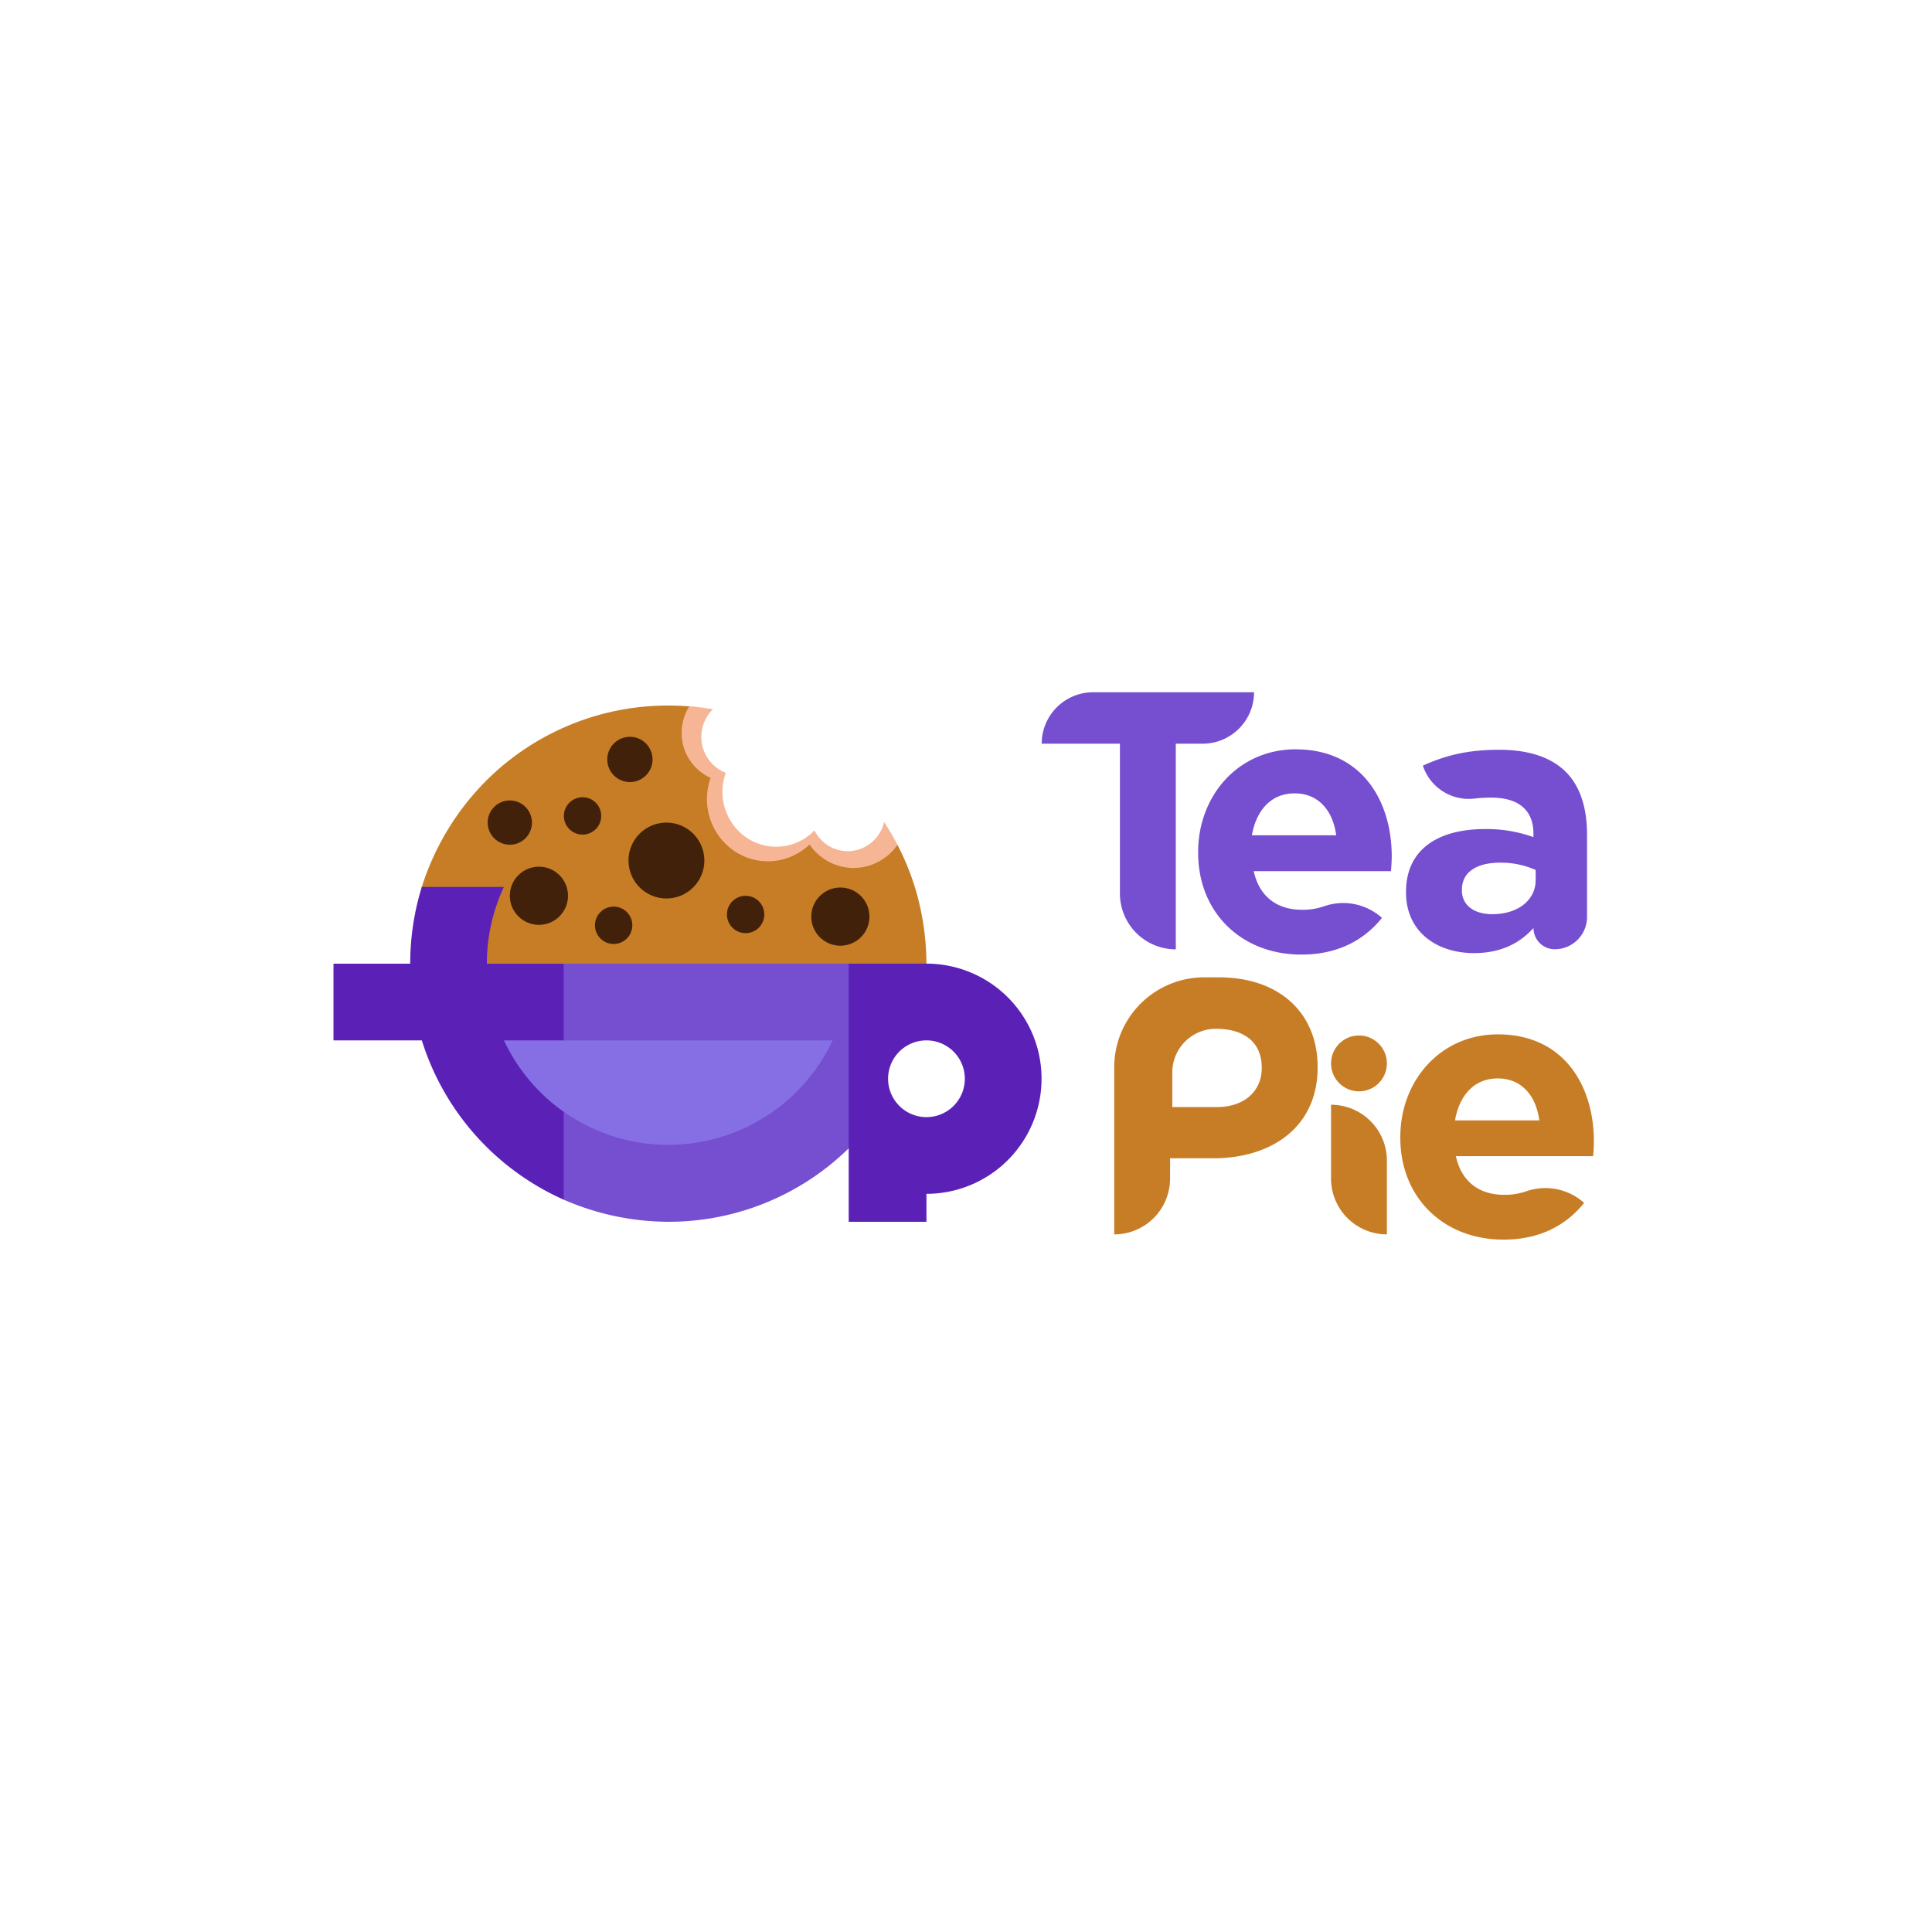 <svg id="Layer_1" data-name="Layer 1" xmlns="http://www.w3.org/2000/svg" viewBox="0 0 1000 1000"><defs><style>.cls-1{fill:#764ed0;}.cls-2{fill:#c77d26;}.cls-3{fill:#866ee4;}.cls-4{fill:#f6b696;}.cls-5{fill:#5b21b6;}.cls-6{fill:#42210b;}</style></defs><title>Purple Combined Logo (Show)</title><path class="cls-1" d="M579.67,384.93H539.18a26.61,26.61,0,0,1,26.61-26.61h83.3a26.61,26.61,0,0,1-26.61,26.61H608.59V491.38h0a28.92,28.92,0,0,1-28.92-28.92Z"/><path class="cls-1" d="M620.16,441.36V441c0-29.14,20.76-53.15,50.48-53.15,34.1,0,49.72,26.48,49.72,55.43,0,2.29-.19,5-.38,7.62H648.93c2.86,13.14,12,20,25,20a33.31,33.31,0,0,0,11.38-1.81,30.1,30.1,0,0,1,30,6h0c-9.52,11.81-23.24,19-41.72,19C642.83,494.12,620.16,472.6,620.16,441.36Zm71.45-9c-1.71-13-9.33-21.72-21.53-21.72-12,0-19.81,8.57-22.1,21.72Z"/><path class="cls-1" d="M727.76,462v-.39c0-22.24,16.91-32.5,41.05-32.5a72.37,72.37,0,0,1,24.9,4.18v-1.77c0-12-7.42-18.67-21.87-18.67a74.15,74.15,0,0,0-8.71.49,25,25,0,0,1-26.66-17.06h0c11.22-5,22.25-8.19,39.56-8.19,15.79,0,27.2,4.19,34.42,11.43,7.61,7.62,11,18.86,11,32.57v42.52a16.72,16.72,0,0,1-16.72,16.72h0a11,11,0,0,1-11-11h0c-7.05,7.81-16.77,13-30.88,13C743.58,493.28,727.76,482.23,727.76,462Zm67.1-6.61v-5.1a44.55,44.55,0,0,0-18.33-3.78c-12.29,0-19.85,4.91-19.85,14v.38c0,7.75,6.43,12.29,15.69,12.29C785.8,473.2,794.87,465.83,794.87,455.44Z"/><path class="cls-2" d="M576.71,552.44a46.57,46.57,0,0,1,46.57-46.57h7.56c31.88,0,51.16,18.93,51.16,46.28v.38c0,31-24.05,47-54,47H605.63V610a28.92,28.92,0,0,1-28.92,28.92h0ZM629.93,573c14.6,0,23.14-8.7,23.14-20.06v-.38c0-13.06-9.1-20.06-23.71-20.06h0a22.57,22.57,0,0,0-22.57,22.57V573Z"/><path class="cls-2" d="M688.94,571.82h0a28.92,28.92,0,0,1,28.92,28.92v38.18h0A28.92,28.92,0,0,1,688.94,610Z"/><path class="cls-2" d="M724.8,588.91v-.38c0-29.14,20.76-53.15,50.48-53.15,34.1,0,49.72,26.48,49.72,55.43,0,2.29-.19,5-.38,7.62H753.57c2.86,13.14,12,20,25,20a33.31,33.31,0,0,0,11.38-1.81,30.1,30.1,0,0,1,30,6h0c-9.52,11.81-23.24,19-41.72,19C747.47,641.68,724.8,620.15,724.8,588.91Zm71.94-9c-1.71-13-9.33-21.72-21.53-21.72-12,0-19.81,8.57-22.1,21.72Z"/><circle class="cls-2" cx="703.4" cy="550.42" r="14.46"/><path class="cls-3" d="M432.05,538.18a95.05,95.05,0,0,1-140.75,37.56l-.2-.14A95.51,95.51,0,0,1,264,546.17q-2.28-3.88-4.22-8Z"/><path class="cls-4" d="M464.58,437.32c-5,7.23-13.37,12.48-22.73,12.48-.68,0-1.36,0-2-.08a27.31,27.31,0,0,1-15.28-6.08,28.31,28.31,0,0,1-5.51-6c-.43.42-.87.82-1.33,1.2a31.05,31.05,0,0,1-42.6-2,34.4,34.4,0,0,1-9.78-23.27,33,33,0,0,1,.64-6.46,32.28,32.28,0,0,1,1.26-4.55,25.4,25.4,0,0,1-15-23.28,26.12,26.12,0,0,1,4.41-13.74c4.13.33,8.35.86,12.37,1.57A20,20,0,0,0,370.46,397a19.25,19.25,0,0,0,5.21,3,28.79,28.79,0,0,0-1.22,4.48,29.23,29.23,0,0,0-.49,4.66c0,.24,0,.48,0,.73a28.6,28.6,0,0,0,7.83,19.74,27.43,27.43,0,0,0,33,5.36,25.41,25.41,0,0,0,2.22-1.34,28.16,28.16,0,0,0,4.55-3.79,19.89,19.89,0,0,0,7.88,8.26,19,19,0,0,0,9.35,2.45c.34,0,.68,0,1,0a19.5,19.5,0,0,0,17.81-15.09A134.09,134.09,0,0,1,464.58,437.32Z"/><path class="cls-2" d="M479.53,499.4H251.43a93.62,93.62,0,0,1,8.79-39.72H218.14A136.11,136.11,0,0,1,252,403.74a133.23,133.23,0,0,1,93.89-38.56q5.5,0,10.89.44a25.69,25.69,0,0,0-3.95,13.72,25.4,25.4,0,0,0,15,23.28,32.28,32.28,0,0,0-1.26,4.55,33,33,0,0,0-.64,6.46,32.37,32.37,0,0,0,9.17,22.66,31.05,31.05,0,0,0,42.6,2c.45-.38.9-.79,1.33-1.2a28.31,28.31,0,0,0,5.51,6,27.31,27.31,0,0,0,15.28,6.08c.67.05,1.34.08,2,.08a27.63,27.63,0,0,0,22.69-12,133.07,133.07,0,0,1,9,21.83A137.7,137.7,0,0,1,479.53,499.4Z"/><path class="cls-1" d="M439.82,498.79v95.05q-2.25,2.23-4.59,4.33a133.12,133.12,0,0,1-89.29,34.22,136.18,136.18,0,0,1-54.78-11.72V575l.81.58A94,94,0,0,0,431,538.5H291.15V498.79Z"/><path class="cls-5" d="M535.71,538.5a59.59,59.59,0,0,0-56.18-39.72H439.28V632.39h40.25V617.93a59.6,59.6,0,0,0,56.18-79.43Zm-56.18,39.72a19.86,19.86,0,1,1,19.86-19.86A19.84,19.84,0,0,1,479.53,578.22Z"/><circle class="cls-6" cx="344.94" cy="445.41" r="19.64"/><circle class="cls-6" cx="434.97" cy="474.44" r="15.06"/><circle class="cls-6" cx="326.04" cy="393.08" r="11.72"/><circle class="cls-6" cx="263.88" cy="425.77" r="11.46"/><circle class="cls-6" cx="317.62" cy="478.93" r="9.67"/><circle class="cls-6" cx="385.93" cy="473.33" r="9.67"/><circle class="cls-6" cx="301.53" cy="422.32" r="9.67"/><circle class="cls-6" cx="278.94" cy="463.65" r="15.06"/><path class="cls-5" d="M260.83,538.5q1.91,4.06,4.17,7.9a94.38,94.38,0,0,0,26.76,29.07v45.47a133.91,133.91,0,0,1-73.43-82.44H172.61V498.79h39.72a133.62,133.62,0,0,1,6-39.72h42.5A93.62,93.62,0,0,0,252,498.79h39.72V538.5Z"/></svg>
